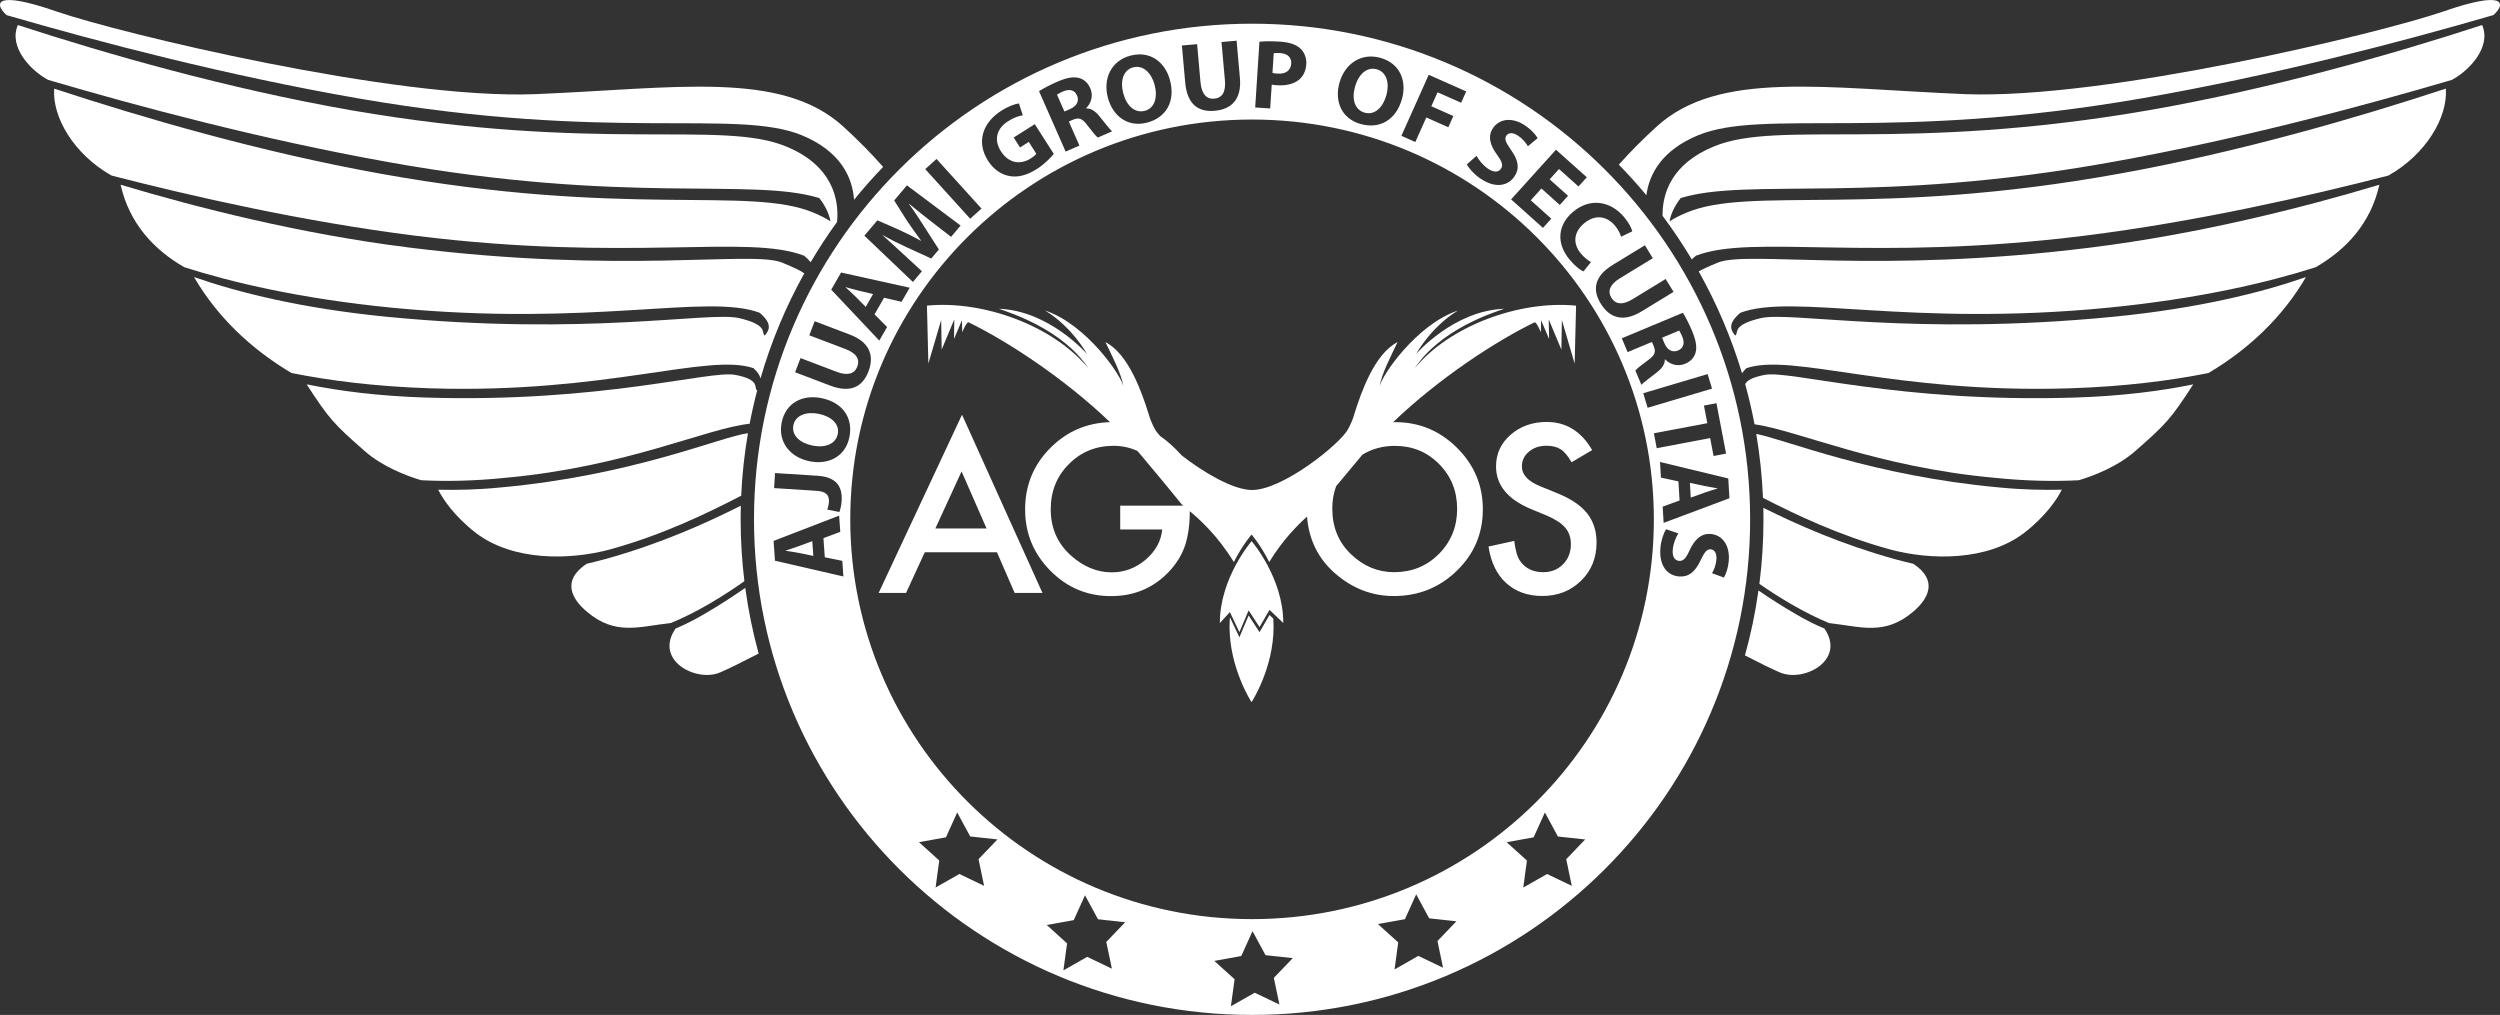 <svg width="234" height="95" viewBox="0 0 234 95" fill="none" xmlns="http://www.w3.org/2000/svg">
<rect x="0" y="0" width="234" height="95" fill="#333333" stroke="none"/>
<g clip-path="url(#clip0_332_765)">
<path d="M70.53 34.461C70.924 34.821 71.115 35.136 71.183 35.423C72.182 31.966 73.564 28.671 75.281 25.584C74.983 25.372 74.404 25.066 73.172 24.567C70.313 23.441 58.316 25.687 38.224 23.161C28.185 21.905 18.504 19.453 11.288 17.29C12.103 20.911 14.403 23.376 17.256 25.014C21.677 26.424 28.081 27.95 36.665 28.799C55.461 30.634 66.147 27.428 71.099 29.273C72.302 30.286 72.024 30.891 71.581 31.41C71.222 31.171 71.969 30.428 69.191 29.778C66.393 29.115 55.027 31.496 36.125 29.643C28.291 28.867 22.392 27.406 18.161 25.935C20.354 29.694 23.54 32.697 27.285 34.914C30.717 35.6 35.035 36.179 40.317 36.347C56.741 36.862 66.251 33.003 70.53 34.461Z" fill="white"/>
<path d="M75.048 12.659C78.719 14.172 79.799 16.65 79.938 18.7C80.802 17.635 81.711 16.608 82.662 15.623C81.578 14.394 80.339 13.129 78.919 11.835C73.11 6.55 63.236 8.275 50.036 8.816C36.853 9.312 11.22 3.11 5.34 1.092C-0.537 -0.952 -0.46 0.335 0.465 1.269C0.517 1.311 0.562 1.362 0.611 1.414C9.205 3.911 21.185 7.065 33.57 9.215C57.139 13.303 68.925 10.149 75.048 12.659Z" fill="white"/>
<path d="M75.259 23.933C75.53 24.155 75.731 24.358 75.876 24.545C76.643 23.245 77.468 21.986 78.351 20.77C78.558 18.629 77.895 15.466 73.564 13.705C67.544 11.201 55.994 14.32 32.855 10.319C21.286 8.292 10.03 5.067 1.672 2.344C0.773 4.4 2.892 6.621 4.503 7.477C12.967 9.965 24.414 13.029 36.229 15.15C58.585 19.189 70.31 16.585 76.682 18.536C77.164 19.148 77.584 19.901 77.733 20.721C77.274 20.412 76.746 20.158 76.151 19.907C70.142 17.384 58.611 20.422 35.54 16.244C24.284 14.213 13.342 11.011 5.072 8.298C4.878 10.976 6.928 14.455 10.447 16.434C17.964 18.369 28.379 20.747 38.878 22.063C58.87 24.558 69.961 21.883 75.259 23.933Z" fill="white"/>
<path d="M47.297 44.722C58.691 43.692 66.156 40.071 70.167 39.665C70.371 38.59 70.613 37.528 70.888 36.482C70.875 36.498 70.862 36.518 70.85 36.537C70.539 36.299 71.221 35.546 68.809 35.086C66.399 34.638 56.304 37.725 39.809 37.21C35.42 37.071 31.745 36.595 28.705 35.974C30.801 39.208 31.231 39.675 34.168 42.247C35.818 43.685 38.023 44.529 39.414 44.947C41.665 45.066 44.292 45.034 47.297 44.722Z" fill="white"/>
<path d="M69.756 55.023C68.563 55.854 67.285 56.684 65.93 57.469C64.96 58.039 64.057 58.49 63.233 58.831C61.175 61.808 65.199 63.926 67.441 62.922C68.236 62.574 69.385 62.014 71.008 61.174C70.462 59.172 70.041 57.122 69.756 55.023Z" fill="white"/>
<path d="M69.375 46.398C69.465 44.412 69.679 42.459 70.009 40.547C67.441 40.875 59.312 44.499 46.824 45.629C44.664 45.841 42.739 45.877 41.019 45.838C41.416 46.643 42.455 48.258 44.521 49.868C48.018 52.545 53.329 52.446 57.116 51.422C62.1 50.041 66.186 48.043 69.375 46.398Z" fill="white"/>
<path d="M66.344 56.543C67.515 55.864 68.624 55.137 69.675 54.4C69.446 52.501 69.323 50.569 69.323 48.609C69.323 48.185 69.329 47.76 69.339 47.335C66.156 48.934 61.861 50.885 56.663 52.327C56.059 52.484 55.473 52.645 54.907 52.771C52.553 54.338 53.504 56.06 54.949 57.27C57.624 59.53 59.853 58.632 62.799 58.313C63.831 57.892 65.021 57.309 66.344 56.543Z" fill="white"/>
<path d="M179.092 52.774C178.522 52.645 177.937 52.488 177.335 52.33C172.338 50.946 168.189 49.092 165.048 47.531C165.054 47.892 165.061 48.252 165.061 48.613C165.061 50.656 164.931 52.674 164.679 54.651C165.627 55.304 166.613 55.944 167.655 56.546C168.978 57.312 170.168 57.895 171.197 58.32C174.143 58.638 176.372 59.536 179.046 57.277C180.492 56.063 181.446 54.338 179.092 52.774Z" fill="white"/>
<path d="M187.172 45.629C175.263 44.55 167.322 41.206 164.385 40.614C164.718 42.571 164.929 44.57 165.016 46.601C168.147 48.203 172.103 50.099 176.883 51.422C180.671 52.445 185.981 52.545 189.478 49.867C191.548 48.258 192.583 46.642 192.984 45.838C191.26 45.873 189.332 45.841 187.172 45.629Z" fill="white"/>
<path d="M168.066 57.47C166.843 56.762 165.686 56.019 164.592 55.269C164.301 57.341 163.877 59.369 163.328 61.348C164.773 62.092 165.818 62.6 166.556 62.922C168.797 63.929 172.821 61.809 170.764 58.831C169.939 58.493 169.036 58.04 168.066 57.47Z" fill="white"/>
<path d="M228.659 1.088C222.779 3.106 197.143 9.308 183.963 8.813C170.767 8.272 160.889 6.55 155.08 11.832C153.737 13.055 152.557 14.246 151.519 15.411C152.418 16.331 153.281 17.284 154.103 18.275C154.358 16.315 155.529 14.065 158.951 12.656C165.074 10.142 176.857 13.299 200.429 9.212C212.817 7.062 224.794 3.908 233.388 1.41C233.437 1.359 233.485 1.307 233.537 1.265C234.459 0.335 234.536 -0.952 228.659 1.088Z" fill="white"/>
<path d="M165.187 35.086C163.897 35.333 163.496 35.662 163.35 35.955C163.69 37.187 163.984 38.439 164.223 39.711C168.325 40.299 175.673 43.724 186.699 44.722C189.707 45.034 192.334 45.066 194.578 44.95C195.969 44.532 198.175 43.688 199.825 42.25C202.765 39.678 203.192 39.212 205.287 35.977C202.25 36.598 198.576 37.075 194.184 37.213C177.691 37.725 167.597 34.638 165.187 35.086Z" fill="white"/>
<path d="M201.144 10.316C178.005 14.316 166.455 11.198 160.436 13.702C156.474 15.314 155.581 18.098 155.617 20.2C156.597 21.51 157.509 22.875 158.353 24.284C158.463 24.172 158.589 24.056 158.741 23.933C164.039 21.883 175.13 24.558 195.122 22.06C205.624 20.747 216.036 18.369 223.556 16.431C227.075 14.448 229.125 10.973 228.931 8.295C220.661 11.008 209.719 14.21 198.463 16.241C175.389 20.422 163.858 17.381 157.848 19.907C157.257 20.158 156.729 20.412 156.267 20.721C156.416 19.901 156.836 19.148 157.318 18.536C163.687 16.585 175.415 19.189 197.771 15.15C209.586 13.026 221.033 9.965 229.497 7.477C231.105 6.621 233.226 4.4 232.327 2.344C223.97 5.067 212.714 8.292 201.144 10.316Z" fill="white"/>
<path d="M160.824 24.567C159.902 24.94 159.349 25.204 159 25.404C160.682 28.397 162.047 31.587 163.053 34.934C163.156 34.782 163.286 34.628 163.47 34.461C167.749 33.003 177.258 36.862 193.683 36.347C198.968 36.179 203.286 35.603 206.714 34.914C210.459 32.697 213.645 29.694 215.838 25.935C211.608 27.406 205.705 28.867 197.874 29.643C178.973 31.496 167.61 29.115 164.809 29.778C162.031 30.428 162.778 31.171 162.419 31.41C161.976 30.891 161.697 30.286 162.901 29.273C167.853 27.428 178.539 30.631 197.334 28.799C205.918 27.953 212.323 26.424 216.744 25.014C219.597 23.376 221.896 20.908 222.711 17.29C215.495 19.453 205.812 21.905 195.772 23.161C175.68 25.687 163.683 23.441 160.824 24.567Z" fill="white"/>
<path d="M120.859 5.955C120.898 5.382 120.52 5.012 119.811 4.967C119.524 4.947 119.326 4.964 119.223 4.983L119.103 6.824C119.223 6.859 119.371 6.878 119.575 6.891C120.329 6.946 120.817 6.595 120.859 5.955Z" fill="white"/>
<path d="M107.152 10.374C108.08 10.132 108.381 9.112 108.07 7.937C107.782 6.853 107.016 6.054 106.068 6.302C105.14 6.547 104.829 7.567 105.14 8.742C105.454 9.923 106.233 10.612 107.152 10.374Z" fill="white"/>
<path d="M74.727 51.132C74.361 51.27 73.905 51.412 73.54 51.531L73.543 51.55C73.921 51.618 74.403 51.676 74.772 51.753L76.127 52.033L76.03 50.652L74.727 51.132Z" fill="white"/>
<path d="M127.739 10.547C128.664 10.801 129.44 10.074 129.767 8.902C130.071 7.821 129.809 6.746 128.864 6.485C127.939 6.228 127.153 6.955 126.827 8.127C126.497 9.308 126.82 10.293 127.739 10.547Z" fill="white"/>
<path d="M159.562 46.108C159.927 45.976 160.387 45.838 160.752 45.722V45.703C160.374 45.632 159.895 45.568 159.526 45.487L158.174 45.194L158.255 46.575L159.562 46.108Z" fill="white"/>
<path d="M100.812 8.941C100.579 8.414 100.104 8.307 99.502 8.558C99.185 8.697 99.017 8.8 98.933 8.858L99.629 10.438L100.143 10.213C100.793 9.933 101.035 9.443 100.812 8.941Z" fill="white"/>
<path d="M79.161 26.878L79.151 26.894C79.43 27.158 79.795 27.473 80.06 27.744L81.031 28.725L81.719 27.525L80.368 27.203C79.989 27.116 79.53 26.981 79.161 26.878Z" fill="white"/>
<path d="M76.619 38.732C75.513 38.51 74.455 38.845 74.261 39.8C74.07 40.737 74.856 41.464 76.053 41.706C77.259 41.947 78.223 41.555 78.414 40.628C78.605 39.691 77.819 38.973 76.619 38.732Z" fill="white"/>
<path d="M117.191 2.218C91.445 2.218 70.574 22.987 70.574 48.606C70.574 74.225 91.445 94.997 117.191 94.997C142.94 94.997 163.812 74.228 163.812 48.606C163.809 22.987 142.94 2.218 117.191 2.218ZM160.245 36.376L154.219 38.168L153.808 36.807L159.834 35.014L160.245 36.376ZM158.372 30.962C158.731 31.818 158.857 32.471 158.702 33.019C158.572 33.476 158.246 33.833 157.712 34.055C156.971 34.364 156.244 34.052 155.855 33.633L155.83 33.643C155.836 34.113 155.542 34.499 155.07 34.866C154.491 35.32 153.811 35.816 153.633 36.018L153.071 34.683C153.194 34.519 153.611 34.184 154.251 33.717C154.908 33.26 155.002 32.932 154.788 32.398L154.623 32.005L152.343 32.958L151.8 31.664L157.521 29.276C157.764 29.665 158.081 30.27 158.372 30.962ZM154.704 24.168L151.618 26.051C150.697 26.614 150.441 27.248 150.823 27.866C151.214 28.5 151.874 28.577 152.818 27.998L155.904 26.115L156.645 27.319L153.64 29.153C151.987 30.164 150.687 29.81 149.83 28.419C149.002 27.074 149.261 25.825 150.972 24.783L153.963 22.958L154.704 24.168ZM151.997 20.296C152.472 20.856 152.721 21.377 152.783 21.651L151.735 22.156C151.641 21.86 151.466 21.484 151.143 21.101C150.415 20.244 149.328 20.016 148.261 20.914C147.3 21.722 147.178 22.8 147.996 23.762C148.274 24.087 148.652 24.39 148.918 24.532L148.209 25.407C147.941 25.294 147.456 24.937 146.961 24.355C145.557 22.703 145.868 20.985 147.233 19.832C148.869 18.458 150.768 18.851 151.997 20.296ZM148.526 16.591L147.747 17.454L145.923 15.822L145.049 16.788L146.77 18.326L145.997 19.182L144.276 17.644L143.28 18.748L145.201 20.467L144.422 21.329L141.44 18.664L145.641 14.014L148.526 16.591ZM138.205 14.586C138.409 14.963 138.784 15.452 139.282 15.793C139.819 16.16 140.259 16.134 140.489 15.797C140.712 15.475 140.589 15.124 140.12 14.477C139.463 13.592 139.231 12.733 139.748 11.983C140.353 11.104 141.556 10.933 142.779 11.767C143.364 12.166 143.71 12.581 143.924 12.929L143.012 13.692C142.873 13.45 142.604 13.054 142.096 12.707C141.588 12.359 141.184 12.42 141 12.691C140.773 13.019 140.964 13.363 141.459 14.075C142.142 15.037 142.245 15.803 141.744 16.53C141.149 17.396 139.971 17.673 138.548 16.701C137.956 16.295 137.478 15.745 137.296 15.385L138.205 14.586ZM137.238 8.558L136.763 9.617L134.557 8.639L133.971 9.945L136.032 10.859L135.563 11.909L133.502 10.995L132.474 13.293L131.17 12.713L133.729 7L137.238 8.558ZM125.371 7.754C125.876 5.948 127.412 4.918 129.201 5.414C131.06 5.929 131.688 7.596 131.225 9.26C130.672 11.236 129.133 12.102 127.364 11.609C125.565 11.114 124.892 9.472 125.371 7.754ZM117.883 3.904C118.327 3.859 118.944 3.843 119.808 3.898C120.684 3.956 121.296 4.162 121.694 4.522C122.072 4.863 122.308 5.398 122.269 6.009C122.231 6.621 121.991 7.126 121.597 7.454C121.082 7.876 120.355 8.034 119.517 7.979C119.332 7.966 119.164 7.947 119.035 7.921L118.889 10.151L117.486 10.061L117.883 3.904ZM112.049 4.133L112.369 7.718C112.466 8.79 112.922 9.298 113.646 9.237C114.39 9.173 114.753 8.619 114.652 7.519L114.332 3.933L115.746 3.808L116.056 7.303C116.227 9.224 115.335 10.225 113.698 10.37C112.12 10.509 111.114 9.723 110.936 7.734L110.625 4.258L112.049 4.133ZM105.819 5.205C107.685 4.719 109.073 5.842 109.513 7.512C110.037 9.495 109.144 11.014 107.368 11.477C105.564 11.947 104.153 10.869 103.697 9.147C103.219 7.332 104.024 5.674 105.819 5.205ZM98.936 7.66C99.79 7.287 100.444 7.155 100.997 7.3C101.459 7.422 101.821 7.741 102.054 8.269C102.378 8.999 102.077 9.73 101.66 10.122L101.669 10.148C102.142 10.135 102.533 10.418 102.911 10.885C103.374 11.452 103.885 12.124 104.092 12.295L102.759 12.874C102.594 12.755 102.252 12.346 101.77 11.716C101.301 11.069 100.967 10.982 100.434 11.204L100.042 11.374L101.035 13.627L99.745 14.191L97.254 8.536C97.642 8.288 98.244 7.963 98.936 7.66ZM93.739 10.354C94.424 9.923 95.036 9.72 95.375 9.681L95.734 10.795C95.362 10.853 94.935 10.982 94.353 11.349C93.354 11.979 92.956 13.022 93.687 14.165C94.382 15.253 95.475 15.462 96.459 14.841C96.734 14.667 96.934 14.496 96.999 14.39L96.294 13.286L95.475 13.804L94.88 12.871L96.857 11.622L98.632 14.403C98.341 14.763 97.752 15.378 97.051 15.819C96.084 16.431 95.226 16.63 94.437 16.469C93.661 16.324 92.953 15.803 92.464 15.021C91.355 13.267 91.999 11.452 93.739 10.354ZM87.661 14.879L91.869 19.524L90.811 20.473L86.603 15.829L87.661 14.879ZM82.124 20.621L84.123 21.497C84.805 21.815 85.53 22.166 86.183 22.533L86.202 22.51C85.759 21.909 85.264 21.213 84.86 20.611L83.696 18.761L84.889 17.348L89.915 21.113L89.02 22.169L87.121 20.698C86.526 20.235 85.808 19.672 85.109 19.086L85.09 19.108C85.578 19.771 86.092 20.544 86.5 21.2L87.881 23.354L87.166 24.197L84.873 23.148C84.178 22.832 83.356 22.42 82.632 22.008L82.619 22.021C83.243 22.594 83.967 23.235 84.537 23.772L86.29 25.388L85.452 26.392L80.904 22.06L82.124 20.621ZM78.724 25.507L85.148 26.929L84.388 28.249L82.748 27.869L81.855 29.424L83.033 30.608L82.302 31.879L77.803 27.113L78.724 25.507ZM74.93 33.517L78.31 34.802C79.32 35.185 79.983 35.001 80.241 34.322C80.507 33.63 80.167 33.06 79.129 32.668L75.749 31.384L76.253 30.067L79.546 31.319C81.357 32.008 81.871 33.247 81.286 34.773C80.72 36.247 79.569 36.8 77.696 36.089L74.419 34.843L74.93 33.517ZM72.543 44.277L76.509 44.531C78.294 44.644 78.864 45.535 78.776 46.906C78.757 47.231 78.673 47.653 78.563 47.927L77.427 47.695C77.505 47.505 77.567 47.257 77.586 46.98C77.625 46.388 77.379 45.999 76.402 45.938L72.456 45.687L72.543 44.277ZM72.537 52.481L72.408 50.63L78.543 48.261L78.65 49.781L77.075 50.373L77.201 52.159L78.841 52.494L78.941 53.958L72.537 52.481ZM79.504 40.923C79.135 42.742 77.537 43.53 75.784 43.176C73.938 42.806 72.796 41.355 73.165 39.542C73.546 37.66 75.173 36.916 76.874 37.261C78.893 37.666 79.869 39.131 79.504 40.923ZM92.112 82.915L89.799 81.804L87.571 83.073L87.913 80.543L86.015 78.827L88.541 78.374L89.595 76.047L90.811 78.293L93.363 78.57L91.591 80.417L92.112 82.915ZM104.073 90.668L101.76 89.561L99.535 90.829L99.877 88.299L97.979 86.581L100.502 86.124L101.556 83.797L102.772 86.043L105.321 86.32L103.549 88.167L104.073 90.668ZM119.753 94.025L117.44 92.918L115.212 94.186L115.558 91.656L113.659 89.941L116.182 89.484L117.237 87.157L118.453 89.403L121.005 89.68L119.232 91.528L119.753 94.025ZM135.068 90.578L132.755 89.471L130.53 90.739L130.873 88.209L128.974 86.491L131.5 86.037L132.555 83.71L133.771 85.956L136.32 86.233L134.547 88.081L135.068 90.578ZM147.119 82.915L144.807 81.808L142.578 83.076L142.921 80.546L141.022 78.831L143.549 78.374L144.603 76.047L145.819 78.296L148.371 78.573L146.599 80.421L147.119 82.915ZM117.191 86.03C96.42 86.03 79.585 69.275 79.585 48.609C79.585 27.943 96.42 11.188 117.191 11.188C137.963 11.188 154.801 27.943 154.801 48.609C154.801 69.275 137.963 86.03 117.191 86.03ZM154.804 40.556L159.805 39.61L159.488 37.962L160.659 37.74L161.561 42.459L160.39 42.681L160.07 41.004L155.07 41.953L154.804 40.556ZM161.765 44.782L161.875 46.636L155.716 48.941L155.626 47.421L157.207 46.845L157.101 45.056L155.464 44.705L155.377 43.241L161.765 44.782ZM161.813 52.5C161.752 53.202 161.558 53.707 161.36 54.061L160.245 53.649C160.387 53.411 160.6 52.98 160.655 52.371C160.707 51.763 160.455 51.441 160.131 51.416C159.734 51.38 159.527 51.718 159.148 52.497C158.644 53.562 158.023 54.032 157.14 53.955C156.088 53.865 155.267 52.986 155.416 51.274C155.477 50.563 155.723 49.874 155.949 49.539L157.094 49.925C156.865 50.289 156.622 50.852 156.57 51.454C156.515 52.101 156.755 52.465 157.162 52.5C157.554 52.532 157.803 52.255 158.136 51.531C158.589 50.527 159.223 49.903 160.131 49.98C161.199 50.073 161.939 51.029 161.813 52.5Z" fill="white"/>
<path d="M157.059 32.809C157.592 32.587 157.709 32.117 157.463 31.512C157.33 31.197 157.227 31.026 157.172 30.939L155.571 31.609L155.788 32.124C156.059 32.774 156.551 33.022 157.059 32.809Z" fill="white"/>
<path d="M82.24 55.5H84.805L86.561 51.689H93.315L94.971 55.5H97.575L90.045 38.818L82.24 55.5ZM87.551 49.462L90.003 44.126L92.341 49.462H87.551Z" fill="white"/>
<path d="M118.825 57.562L117.893 59.172L116.871 57.608L116.008 59.651L115.122 57.775C115.099 58.065 115.086 58.367 115.086 58.67C115.086 62.554 117.133 65.705 117.133 65.705C117.133 65.705 117.14 65.699 117.146 65.689C117.149 65.699 117.156 65.705 117.156 65.705C117.156 65.705 119.207 62.554 119.207 58.67C119.207 58.409 119.197 58.155 119.181 57.904L118.825 57.562Z" fill="white"/>
<path d="M132.426 34.457C134.803 30.852 139.68 29.285 140.793 28.902C136.068 29.066 132.545 33.134 132.545 33.134C132.545 33.134 133.926 30.601 136.469 29.063C132.545 30.383 129.282 35.233 129.156 36.137C129.249 35.104 130.349 33.006 130.812 32.021C128.654 33.125 127.412 36.697 126.778 38.715C126.752 38.796 126.73 38.873 126.707 38.947C126.655 39.114 126.588 39.301 126.5 39.504C126.413 39.71 126.309 39.929 126.186 40.16C125.446 41.557 120.015 45.915 117.143 45.864C115.367 45.831 112.615 44.193 110.593 42.616C109.934 41.876 109.267 41.28 108.591 40.817C108.358 40.563 108.187 40.337 108.093 40.16C107.967 39.932 107.864 39.71 107.779 39.504C107.692 39.301 107.621 39.114 107.572 38.947C107.55 38.873 107.527 38.796 107.501 38.715C106.871 36.697 105.625 33.125 103.468 32.021C103.937 33.006 105.033 35.104 105.13 36.137C105.001 35.233 101.741 30.383 97.817 29.063C100.36 30.601 101.744 33.134 101.744 33.134C101.744 33.134 98.219 29.069 93.493 28.902C94.602 29.285 99.483 30.852 101.86 34.457C98.565 30.473 92.044 28.094 86.762 28.606L86.895 34.029L88.095 29.951L88.14 32.722L89.321 29.893L89.295 31.725L90.042 29.967L90.058 31.1C90.058 31.1 90.488 30.087 90.66 30.17C94.253 31.915 99.574 35.374 103.895 39.513C101.731 39.581 99.881 40.366 98.351 41.889C96.75 43.475 95.951 45.407 95.951 47.682C95.951 49.912 96.737 51.824 98.312 53.417C99.884 55.004 101.776 55.796 103.982 55.796C106.243 55.796 108.106 54.975 109.571 53.337C110.218 52.606 110.677 51.818 110.949 50.978C111.227 50.07 111.366 49.027 111.366 47.849C112.211 48.548 113.964 50.105 115.487 52.609C116.279 51.039 117.133 50.047 117.133 50.047C117.133 50.047 117.137 50.054 117.146 50.064C117.153 50.054 117.159 50.047 117.159 50.047C117.159 50.047 118.013 51.039 118.799 52.609C120.028 50.588 121.406 49.188 122.338 48.355C122.506 50.514 123.382 52.294 124.98 53.684C126.6 55.088 128.431 55.789 130.466 55.789C132.768 55.789 134.732 55.001 136.362 53.42C137.982 51.847 138.794 49.935 138.794 47.675C138.794 45.432 137.986 43.511 136.372 41.911C134.764 40.312 132.836 39.513 130.588 39.513C130.521 39.513 130.456 39.52 130.388 39.523C134.712 35.378 140.033 31.921 143.63 30.173C143.804 30.09 144.231 31.104 144.231 31.104L144.247 29.971L144.995 31.728L144.962 29.897L146.146 32.726L146.191 29.954L147.388 34.032L147.521 28.609C142.242 28.094 135.722 30.473 132.426 34.457ZM104.852 47.328V49.555H108.785C108.675 50.656 108.155 51.602 107.223 52.394C106.288 53.179 105.237 53.572 104.066 53.572C102.692 53.572 101.414 53.047 100.237 51.995C98.975 50.862 98.348 49.423 98.348 47.675C98.348 45.983 98.914 44.573 100.043 43.446C101.172 42.301 102.572 41.728 104.241 41.728C105.033 41.728 105.768 41.892 106.457 42.204C106.55 42.31 106.647 42.416 106.738 42.526C110.5 47.003 110.503 47.135 110.736 47.331H104.852V47.328ZM130.556 41.734C132.206 41.734 133.587 42.304 134.703 43.44C135.828 44.57 136.388 45.973 136.388 47.643C136.388 49.294 135.819 50.698 134.683 51.85C133.545 52.986 132.151 53.556 130.495 53.556C128.968 53.556 127.623 52.996 126.458 51.879C125.287 50.762 124.702 49.336 124.702 47.602C124.702 46.848 124.825 46.153 125.061 45.51C125.617 44.834 126.403 43.887 127.526 42.552C128.415 42.014 129.424 41.734 130.556 41.734Z" fill="white"/>
<path d="M117.146 50.688C117.136 50.679 117.133 50.672 117.133 50.672C117.133 50.672 114.177 54.094 114.177 58.316L115.118 57.29L116.007 59.172L116.871 57.132L117.893 58.696L118.825 57.084L120.115 58.31C120.115 54.087 117.162 50.666 117.162 50.666C117.162 50.666 117.152 50.679 117.146 50.688Z" fill="white"/>
<path d="M141.388 40.698C140.482 41.49 140.029 42.474 140.029 43.652C140.029 45.4 141.11 46.726 143.267 47.634L144.79 48.264C145.185 48.432 145.525 48.612 145.812 48.799C146.097 48.985 146.33 49.185 146.511 49.397C146.692 49.61 146.825 49.845 146.909 50.099C146.993 50.353 147.035 50.633 147.035 50.936C147.035 51.695 146.789 52.32 146.301 52.815C145.809 53.311 145.195 53.556 144.451 53.556C143.51 53.556 142.795 53.218 142.306 52.539C142.035 52.188 141.844 51.551 141.734 50.627L139.324 51.155C139.541 52.619 140.091 53.755 140.967 54.566C141.86 55.377 142.989 55.783 144.36 55.783C145.803 55.783 147.012 55.31 147.986 54.357C148.953 53.414 149.438 52.22 149.438 50.775C149.438 49.697 149.141 48.786 148.549 48.042C147.957 47.299 147.019 46.671 145.738 46.156L144.166 45.516C143.021 45.049 142.449 44.431 142.449 43.665C142.449 43.108 142.665 42.648 143.102 42.281C143.539 41.908 144.085 41.721 144.748 41.721C145.285 41.721 145.725 41.831 146.065 42.046C146.391 42.236 146.737 42.642 147.097 43.266L149.027 42.127C148.005 40.373 146.585 39.494 144.768 39.494C143.422 39.501 142.293 39.9 141.388 40.698Z" fill="white"/>
</g>
<defs>
<clipPath id="clip0_332_765">
<rect width="234" height="95" fill="white"/>
</clipPath>
</defs>
</svg>
